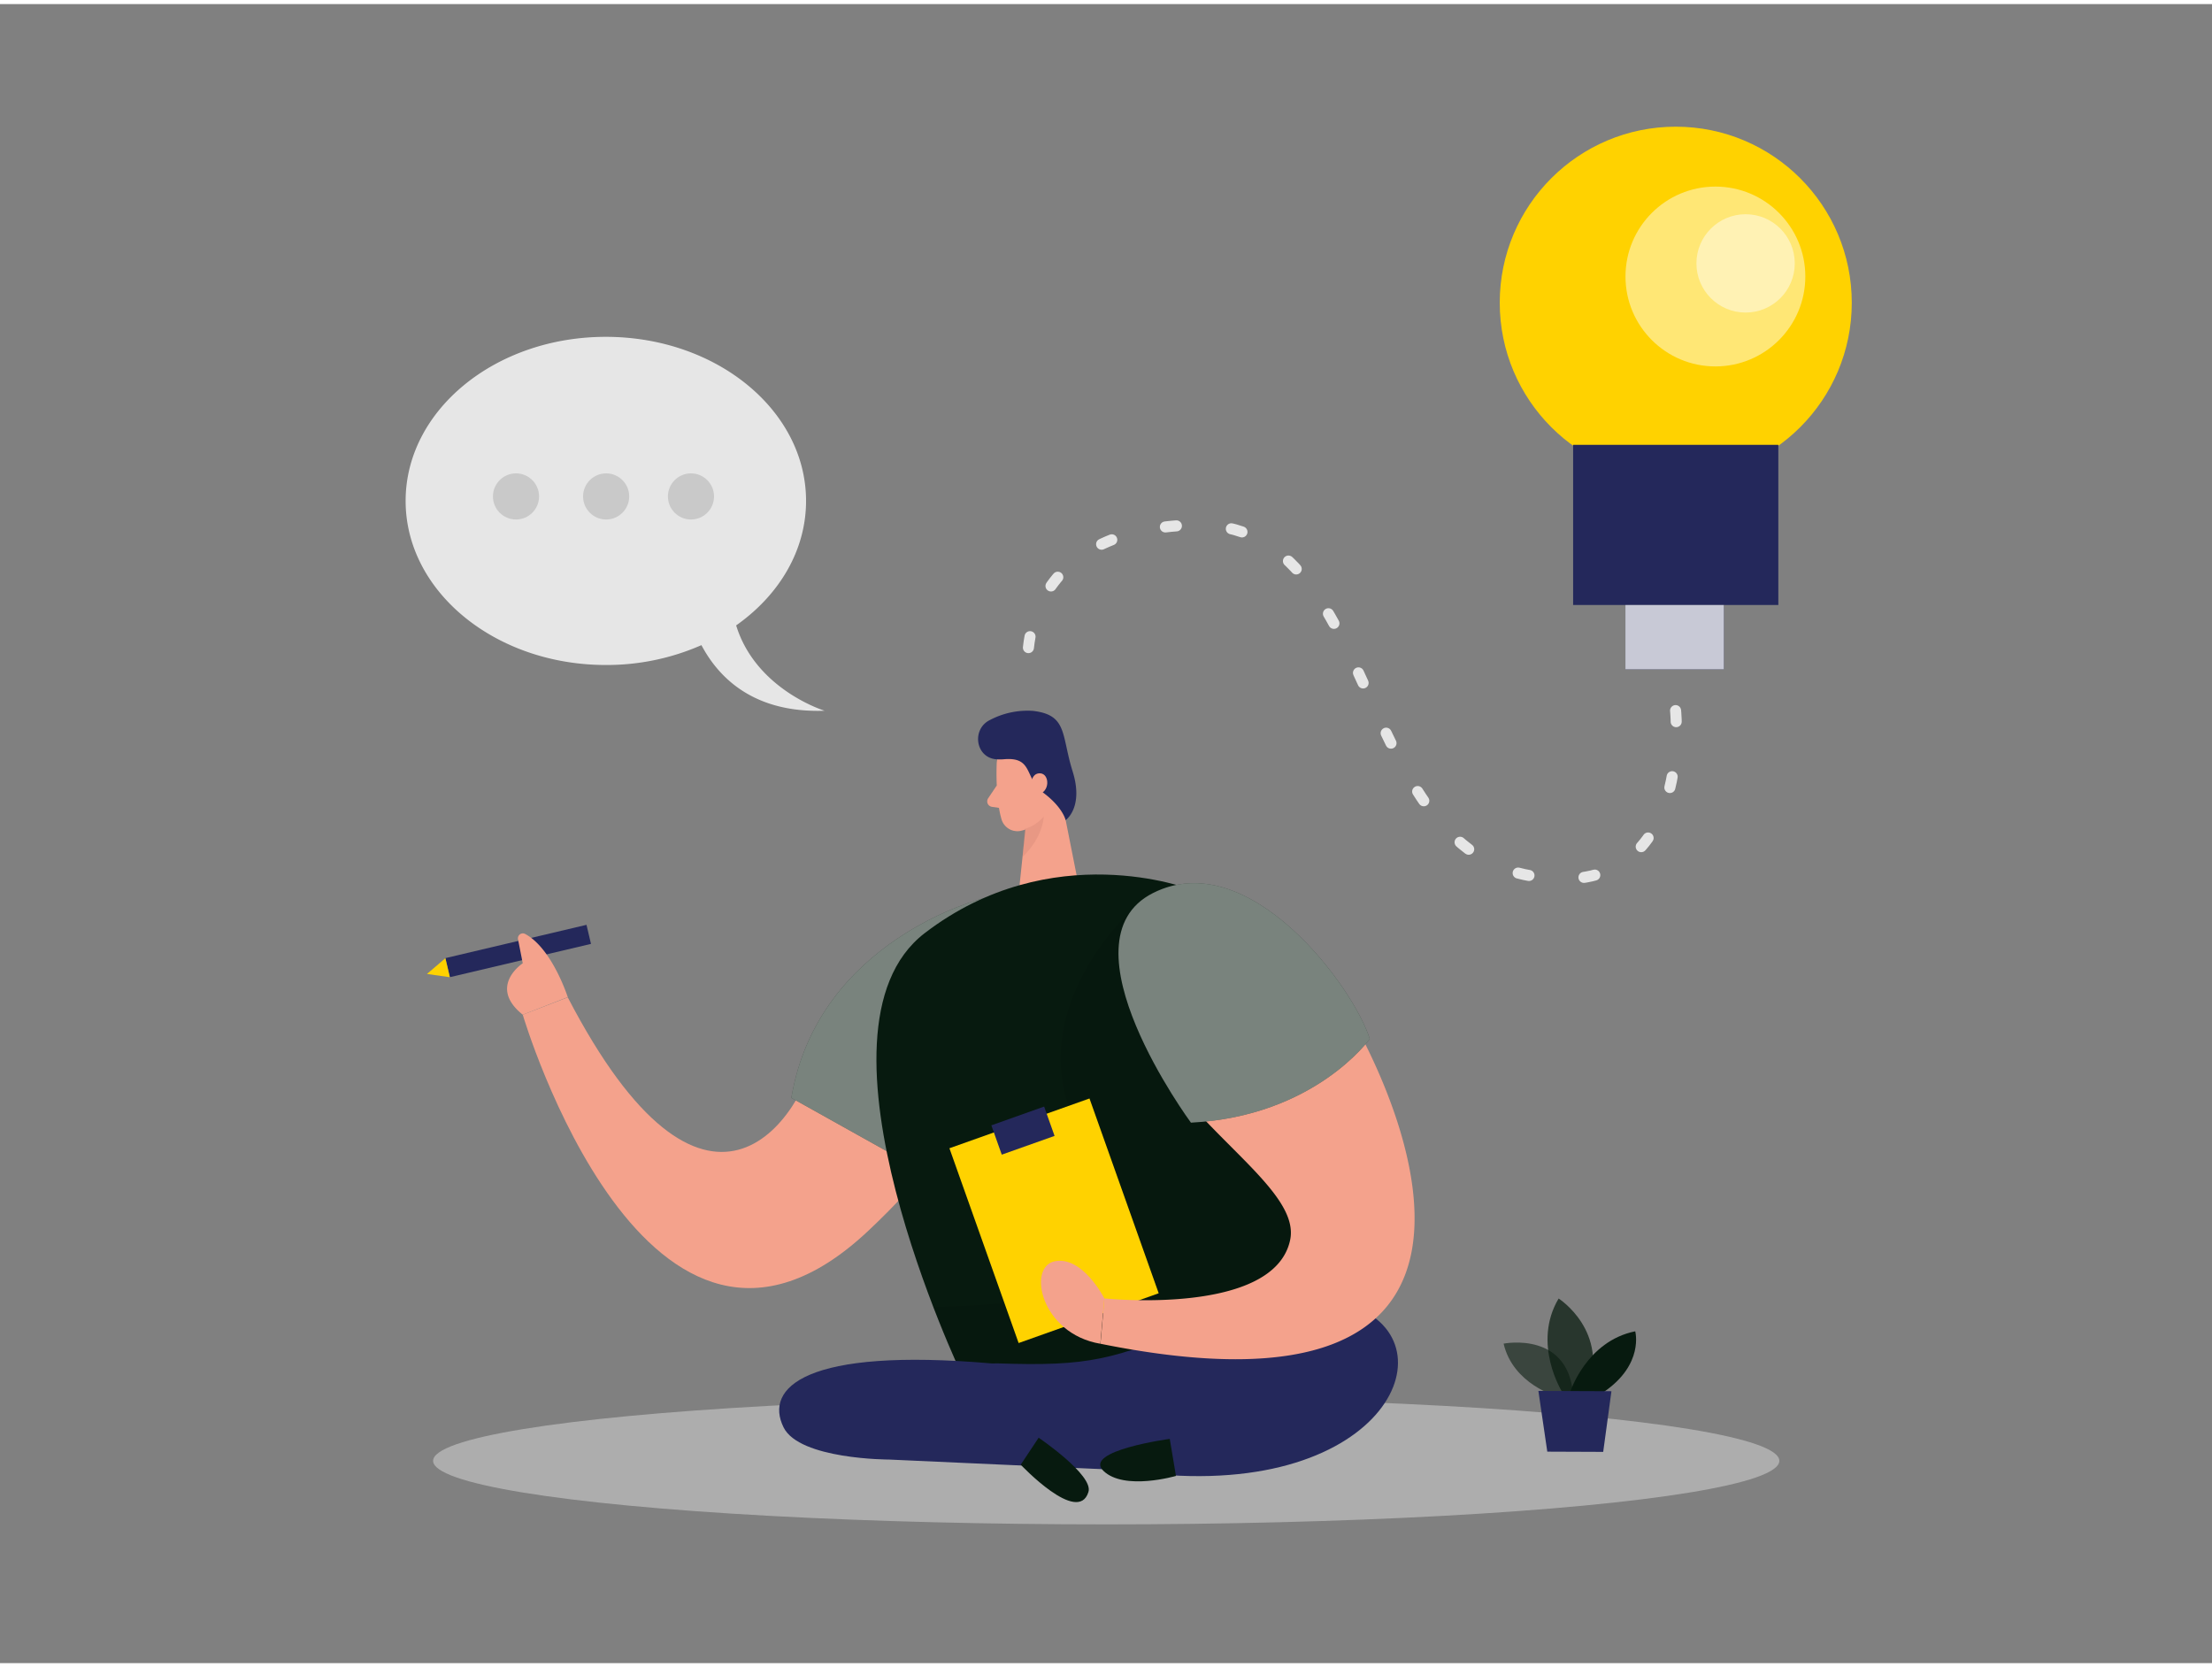 <svg id="Layer_1" data-name="Layer 1" xmlns="http://www.w3.org/2000/svg" viewBox="0 0 400 300" width="406" height="306" class="illustration styles_illustrationTablet__1DWOa"><rect x="0" y="0" width="400" height="300" fill="#808080" stroke="none"/><path d="M180.23,137.5s-.28,6,.88,9.93a3,3,0,0,0,3.76,2,6.65,6.65,0,0,0,5-5.21l1.59-5.31a5.39,5.39,0,0,0-2.59-5.66C185.4,131,180.23,133.83,180.23,137.5Z" fill="#f4a28c"></path><polygon points="191.19 139.91 195.02 159.21 184.24 160.56 185.77 145.97 191.19 139.91" fill="#f4a28c"></polygon><path d="M180.25,141.29l-1.59,2.37a1,1,0,0,0,.66,1.49l2.31.34Z" fill="#f4a28c"></path><path d="M185.3,149.15a7.07,7.07,0,0,0,3.43-2.23s0,3.61-3.83,7.31Z" fill="#ce8172" opacity="0.31"></path><rect x="80.59" y="169.47" width="26.22" height="3.54" transform="translate(-36.8 26.07) rotate(-13.27)" fill="#24285b"></rect><path d="M174.38,163.45s-23.12,8.6-26.26,24-20.68,39.81-45.45-7.84l-8.14,3.14s22.56,76.48,62.37,39.18S174.38,163.45,174.38,163.45Z" fill="#f4a28c"></path><path d="M102.67,179.57s-2.83-8.84-7.72-11.43a.89.89,0,0,0-1.27,1l.85,4.31s-6.38,4.18,0,9.3Z" fill="#f4a28c"></path><path d="M177.79,161.7s-29.88,7.44-34.69,36.09l25.06,14Z" fill="#071A0F"></path><path d="M177.79,161.7s-29.88,7.44-34.69,36.09l25.06,14Z" fill="#fff" opacity="0.46"></path><ellipse cx="200.04" cy="263.42" rx="121.72" ry="11.49" fill="#e6e6e6" opacity="0.45"></ellipse><path d="M215.2,160.06s-25-9.71-48,7.95S174,248,174,248l43.15,1.44S273.75,197.65,215.2,160.06Z" fill="#071A0F"></path><path d="M179.05,129.44c-3.37,1.61-2.68,6.72,1,7.11a8,8,0,0,0,1.55,0c5.32-.44,3.58,3.45,7.1,6.09s4,4.93,4,4.93,3.32-2.28,1.26-8.84-.88-10.19-7.15-10.92A14.54,14.54,0,0,0,179.05,129.44Z" fill="#24285b"></path><path d="M205,163.45s-19.66,17.43-11,37.85c13.09,30.84,1.47,33.54-25.21,34.32l7.16,17.16,60.77-19.33-3.94-25Z" opacity="0.08"></path><path d="M180.45,245.8c16.56.56,20.83-.68,36.14-7,9.28-3.86,20.31-6.59,28.74-3.1,17.87,7.39,3.62,36.42-42.21,29.4l-42.32-1.91s-16.24,0-19.11-5.83c-3.5-7.11,3.83-14.49,37.65-11.55Z" fill="#24285b"></path><rect x="177.17" y="201.32" width="26.88" height="37.38" transform="translate(-62.66 76.51) rotate(-19.56)" fill="#ffd200"></rect><rect x="179.92" y="200.9" width="10.13" height="5.63" transform="translate(-57.53 73.68) rotate(-19.56)" fill="#24285b"></rect><path d="M211.53,259.45s-15.76,2.13-12,5.78,13.12.92,13.12.92Z" fill="#071A0F"></path><path d="M184.58,264.12l3.24-4.88s10,6.79,9,9.82C194.94,275.12,184.58,264.12,184.58,264.12Z" fill="#071A0F"></path><path d="M203,172.11a11.46,11.46,0,0,1,15.31-10.69c8,2.87,18.13,8.55,24.8,19.72,12.54,21,34.6,77-44.11,61.11l.72-8.2s30.67,3.24,33.58-10.57C235.79,211.59,203,198,203,172.11Z" fill="#f4a28c"></path><path d="M281.54,251.76s-7.92-2.16-9.64-9.53c0,0,12.27-2.48,12.62,10.18Z" fill="#071A0F" opacity="0.58"></path><path d="M282.51,251s-5.53-8.75-.66-16.93c0,0,9.33,5.93,5.18,16.95Z" fill="#071A0F" opacity="0.73"></path><path d="M283.93,251s2.93-9.23,11.77-11c0,0,1.65,6-5.73,11Z" fill="#071A0F"></path><polygon points="278.19 250.78 279.8 261.76 289.91 261.8 291.4 250.83 278.19 250.78" fill="#24285b"></polygon><polygon points="80.54 172.53 77.21 175.38 81.35 175.97 80.54 172.53" fill="#ffd200"></polygon><path d="M215.36,202.27s-24.18-32.8-6.85-41.53,36.26,17,39.19,26.38C247.7,187.12,237.79,201.1,215.36,202.27Z" fill="#071A0F"></path><path d="M215.36,202.27s-24.18-32.8-6.85-41.53,36.26,17,39.19,26.38C247.7,187.12,237.79,201.1,215.36,202.27Z" fill="#fff" opacity="0.46"></path><path d="M199.7,234.05s-3.89-7.7-8.95-6.72-2.54,13.1,8.23,14.92Z" fill="#f4a28c"></path><path d="M186.42,141.3s0-2.31,1.7-2.2,1.83,3.45-.52,3.85Z" fill="#f4a28c"></path><circle cx="303.03" cy="54" r="31.83" fill="#ffd200"></circle><circle cx="310.2" cy="49.26" r="16.26" fill="#fff" opacity="0.46"></circle><circle cx="315.66" cy="46.89" r="8.89" fill="#fff" opacity="0.46"></circle><rect x="284.47" y="79.7" width="37.11" height="28.96" fill="#24285b"></rect><rect x="293.93" y="108.67" width="17.79" height="11.62" fill="#24285b"></rect><rect x="293.93" y="108.67" width="17.79" height="11.62" fill="#fff" opacity="0.75"></rect><path d="M303,127.76S306.7,164,275.62,157.4s-26.41-63.89-59.43-63.22-30.3,26.11-30.3,26.11" fill="none" stroke="#e6e6e6" stroke-linecap="round" stroke-linejoin="round" stroke-width="2" stroke-dasharray="2 10"></path><path d="M133.12,112.35c7.73-5.44,12.64-13.5,12.64-22.51,0-16.38-16.21-29.67-36.21-29.67s-36.2,13.29-36.2,29.67,16.21,29.67,36.2,29.67a42.52,42.52,0,0,0,17.29-3.59c3.18,6,9.56,12.3,22.27,11.86C149.11,127.78,136.7,124,133.12,112.35Z" fill="#e6e6e6"></path><circle cx="93.31" cy="89.03" r="4.17" fill="#c9c9c9"></circle><circle cx="109.61" cy="89.03" r="4.17" fill="#c9c9c9"></circle><circle cx="124.95" cy="89.03" r="4.17" fill="#c9c9c9"></circle></svg>